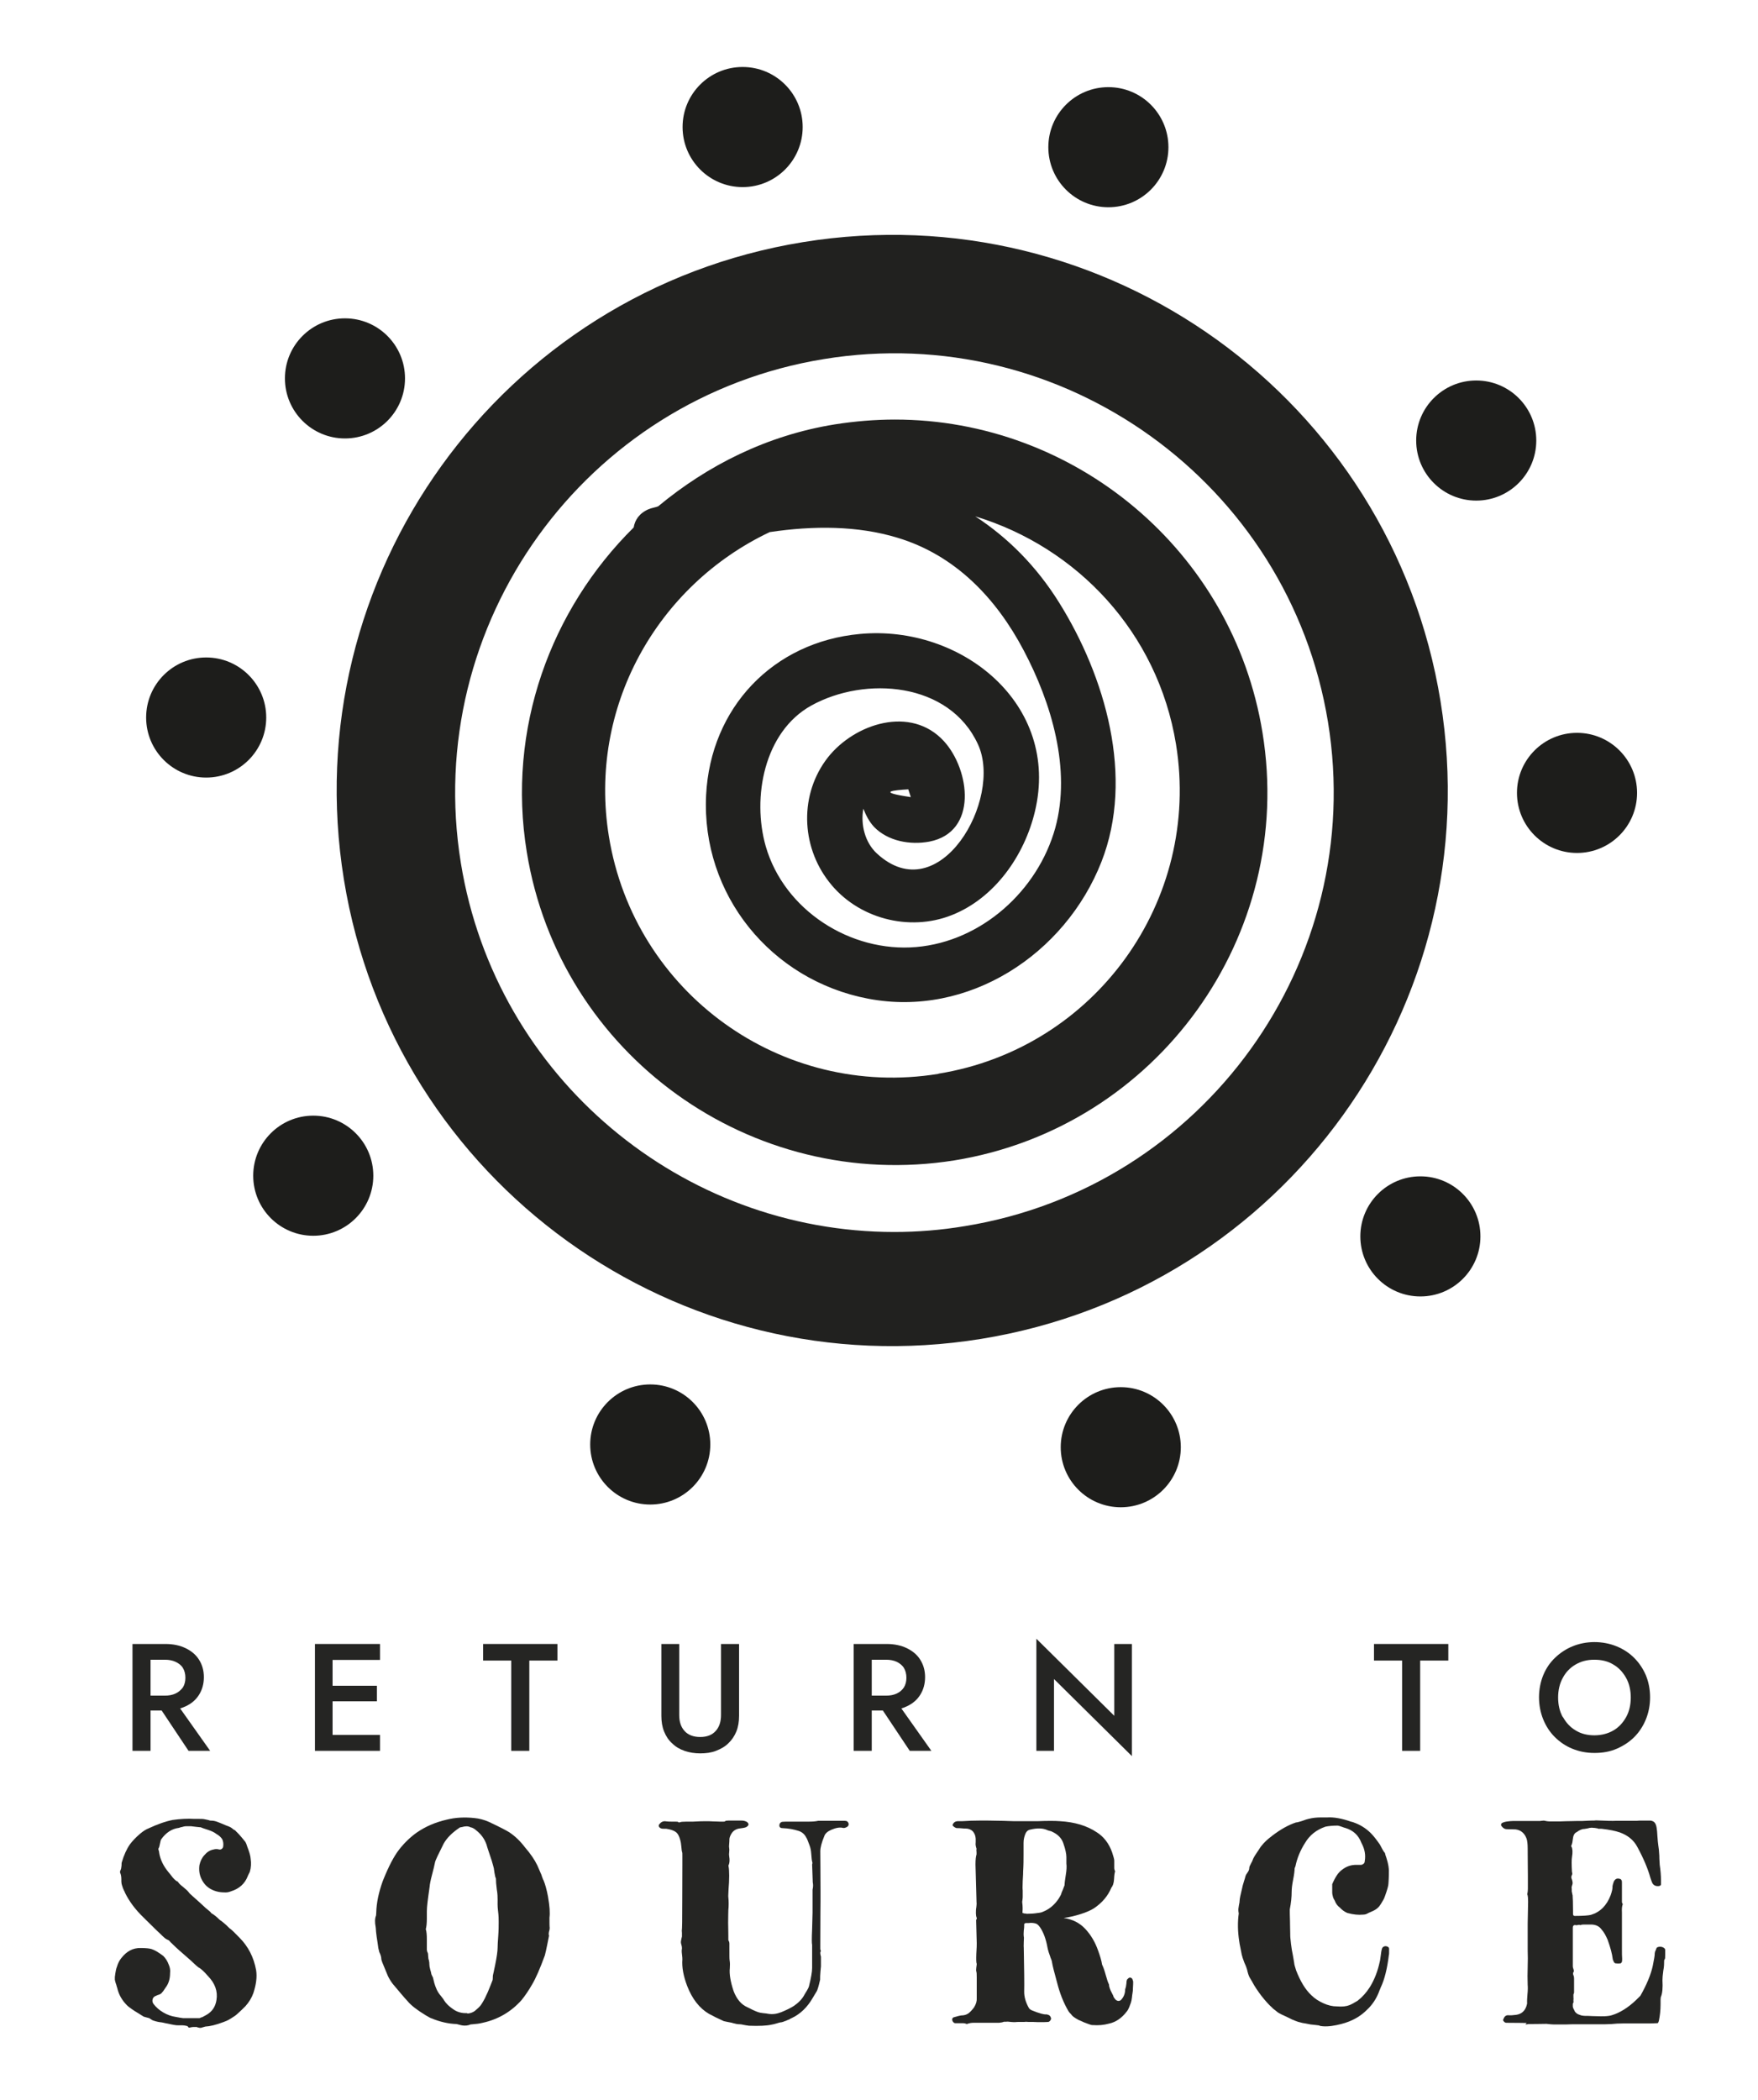 <?xml version="1.0" encoding="UTF-8"?>
<svg id="Layer_1" xmlns="http://www.w3.org/2000/svg" width="83.73" height="100" viewBox="0 0 83.73 100">
  <defs>
    <style>
      .cls-1 {
        fill: #1d1d1b;
      }

      .cls-2 {
        opacity: .98;
      }
    </style>
  </defs>
  <g class="cls-2">
    <g class="cls-2">
      <g>
        <path class="cls-1" d="M7.17,78.29v5.09h-.86v-5.09h.86ZM6.82,78.29h1.06c.37,0,.69.07.96.2s.49.31.64.55c.15.24.23.51.23.83s-.08.6-.23.84c-.15.24-.36.42-.64.55s-.59.2-.96.2h-1.06v-.71h1.03c.19,0,.36-.03.51-.1.15-.07.26-.17.35-.29.08-.13.12-.28.12-.46s-.04-.34-.12-.47c-.08-.13-.2-.22-.35-.29-.15-.07-.32-.1-.51-.1h-1.03v-.74ZM8.29,80.95l1.72,2.43h-1.03l-1.62-2.43h.93Z"/>
        <path class="cls-1" d="M15.84,78.29v5.09h-.84v-5.09h.84ZM15.53,78.29h2.57v.76h-2.57v-.76ZM15.53,80.28h2.42v.74h-2.42v-.74ZM15.53,82.62h2.57v.76h-2.57v-.76Z"/>
        <path class="cls-1" d="M23,78.29h3.55v.79h-1.34v4.3h-.86v-4.3h-1.34v-.79Z"/>
        <path class="cls-1" d="M32.35,78.29v3.38c0,.32.08.57.25.76.17.19.42.29.75.29s.57-.1.74-.29c.17-.19.25-.44.25-.76v-3.38h.86v3.42c0,.28-.04.53-.13.75-.09.22-.22.41-.38.56-.16.16-.36.27-.59.36s-.48.12-.75.12-.52-.04-.75-.12-.43-.2-.59-.36c-.17-.15-.29-.34-.38-.56-.09-.22-.13-.47-.13-.75v-3.42h.86Z"/>
        <path class="cls-1" d="M41.52,78.29v5.09h-.86v-5.09h.86ZM41.17,78.29h1.06c.37,0,.69.07.96.2.27.13.49.31.64.55.15.24.23.51.23.83s-.08.6-.23.84c-.15.24-.36.42-.64.55-.27.13-.6.2-.96.2h-1.06v-.71h1.03c.19,0,.36-.03.51-.1.15-.07.26-.17.34-.29.08-.13.12-.28.12-.46s-.04-.34-.12-.47-.2-.22-.34-.29c-.15-.07-.32-.1-.51-.1h-1.03v-.74ZM42.64,80.95l1.72,2.43h-1.03l-1.62-2.43h.93Z"/>
        <path class="cls-1" d="M53.91,78.29v5.34l-3.71-3.67v3.42h-.84v-5.34l3.71,3.67v-3.42h.84Z"/>
        <path class="cls-1" d="M65.43,78.29h3.55v.79h-1.34v4.3h-.86v-4.3h-1.34v-.79Z"/>
        <path class="cls-1" d="M73.5,79.78c.13-.32.32-.6.56-.83.24-.23.52-.42.84-.55.32-.13.67-.2,1.04-.2s.73.07,1.05.2c.32.13.6.31.84.55.24.24.42.51.56.83.13.32.2.67.2,1.05s-.07.73-.2,1.05c-.13.32-.32.61-.55.84-.24.24-.52.42-.84.56s-.67.2-1.06.2-.73-.07-1.05-.2c-.32-.13-.6-.32-.84-.56-.24-.24-.42-.52-.55-.84-.13-.32-.2-.68-.2-1.05s.07-.73.2-1.05ZM74.44,81.77c.15.27.35.49.61.64.26.16.56.23.89.23s.64-.08.9-.23c.26-.15.46-.37.61-.64.15-.27.22-.59.22-.93s-.07-.66-.22-.93c-.15-.27-.35-.49-.61-.64-.26-.16-.56-.23-.91-.23s-.63.08-.89.23c-.26.15-.47.37-.61.64-.15.27-.22.59-.22.93s.07.66.22.93Z"/>
      </g>
    </g>
    <g class="cls-2">
      <path class="cls-1" d="M8.93,96.49s-.13-.04-.25-.04c-.1,0-.17,0-.2,0-.04,0-.1,0-.2-.02-.1-.02-.17-.03-.2-.04s-.1-.02-.2-.04c-.1-.02-.16-.04-.19-.04-.12-.01-.25-.04-.37-.08-.04-.01-.08-.03-.12-.06s-.08-.05-.09-.06c-.03-.01-.08-.02-.15-.04s-.13-.03-.16-.06c-.06-.04-.14-.09-.24-.15-.1-.06-.2-.12-.28-.18s-.16-.11-.23-.18c-.24-.24-.39-.51-.46-.8,0,0-.01-.05-.04-.13,0-.03-.02-.07-.04-.13-.02-.06-.03-.12-.04-.16,0-.04,0-.09,0-.13.03-.24.06-.4.1-.49.05-.17.12-.3.2-.4.26-.34.57-.5.93-.49.25,0,.43.02.52.05.16.05.35.17.56.33.11.11.2.25.26.42.05.11.08.25.06.4,0,.27-.07.5-.21.68-.01.02-.03.04-.06.09-.03.04-.05.07-.06.09-.02.02-.04.04-.06.07s-.05.05-.09.07-.07.03-.11.04l-.09.04c-.08.03-.13.08-.15.16-.02.08-.01.15.04.22.12.16.28.3.47.41.19.11.38.18.59.21.15.03.27.05.36.06.04,0,.1,0,.17,0,.08,0,.13,0,.17,0h.25s.04,0,.08,0c.04,0,.07,0,.08,0,.01,0,.04,0,.07-.02s.06-.02.09-.03c.02-.01.05-.03.09-.05.03-.02.07-.04.11-.06.26-.15.42-.38.47-.7.07-.42-.07-.8-.4-1.14-.18-.21-.34-.36-.46-.42-.02-.02-.06-.05-.11-.09-.12-.12-.32-.3-.61-.55-.28-.24-.49-.44-.63-.58-.02-.04-.06-.07-.11-.09-.07-.03-.13-.07-.18-.12-.06-.05-.12-.11-.19-.18s-.13-.12-.16-.15l-.64-.63c-.37-.36-.66-.74-.87-1.17,0-.02-.02-.05-.04-.09-.02-.04-.03-.07-.04-.09s-.02-.04-.03-.08c-.01-.04-.02-.06-.03-.09s-.01-.05-.02-.08c0-.03-.01-.06-.01-.1,0-.03,0-.07,0-.1,0-.13-.02-.24-.06-.32v-.07s.04-.08.05-.13c0-.05.02-.1.02-.16s0-.1.01-.13c.1-.34.23-.63.39-.86.12-.16.28-.33.48-.5.14-.12.28-.21.41-.26.41-.19.79-.33,1.15-.4.36-.05.7-.07,1.03-.05.05,0,.12,0,.22,0,.1,0,.2,0,.28.02s.17.03.24.06c.1,0,.2.01.29.04.09.03.19.07.31.12s.2.09.27.11c.04.02.08.03.11.05.03.02.07.04.1.07s.06.05.09.06.05.04.09.08.06.06.08.08c.02.02.05.05.09.1.04.05.07.08.08.09s.04.05.09.11c.04.06.08.09.09.11.03.05.06.13.09.23.09.23.15.42.16.58.03.2.02.41-.04.61-.06.13-.1.19-.1.21-.14.36-.41.6-.8.72-.12.05-.23.06-.33.05-.24,0-.47-.06-.67-.18-.18-.11-.31-.26-.41-.47-.1-.21-.12-.43-.09-.65.04-.18.11-.34.24-.48.12-.14.26-.23.42-.26.1-.03.2-.03.29,0,.04,0,.07,0,.11-.03.04-.03.06-.06.07-.11.02-.14,0-.25-.04-.34-.05-.09-.14-.18-.28-.26-.09-.07-.22-.14-.41-.2s-.3-.1-.34-.12c-.04,0-.1-.01-.21-.02s-.19-.02-.25-.03c-.06,0-.14,0-.22,0-.09,0-.16.02-.22.04-.02,0-.04,0-.08.02-.04.01-.06.02-.07.02-.32.04-.6.22-.83.54-.02.03-.04.1-.06.21s-.04.18-.06.21c-.02.02-.02.06,0,.11.02.06.02.09.02.1.05.33.2.64.44.93.03.04.07.09.13.16.05.07.1.13.15.18.05.05.1.09.17.12.04.07.12.15.25.25.12.1.2.17.25.23.04.06.09.11.15.16.06.05.12.11.2.18.07.06.13.12.18.16.22.21.39.36.52.46l.03.04s.03.04.05.04c.07.04.15.1.24.18.09.09.16.15.2.17.07.05.15.12.25.21.1.1.16.16.2.18.04.03.18.16.41.4.43.43.69.95.8,1.56.05.32,0,.68-.13,1.08-.08.23-.21.44-.38.63-.11.11-.24.24-.4.38-.06.06-.16.12-.3.21s-.25.13-.33.16c-.37.14-.66.21-.88.22l-.14.04c-.06.03-.13.03-.22,0-.02,0-.03-.01-.05-.02-.02,0-.03,0-.05,0-.02,0-.04,0-.05,0-.04,0-.09,0-.15.01-.06.02-.11.02-.13.02Z"/>
      <path class="cls-1" d="M22.33,96.44c-.15.04-.29.03-.43-.01l-.15-.04c-.38-.01-.79-.1-1.22-.28-.04-.01-.12-.06-.26-.14-.41-.25-.69-.47-.84-.65-.17-.18-.41-.47-.73-.85-.09-.12-.17-.25-.23-.38-.05-.12-.14-.34-.26-.63-.03-.08-.05-.14-.05-.18,0-.07-.03-.19-.1-.33,0-.02-.01-.05-.02-.09-.01-.04-.02-.07-.02-.08-.03-.23-.06-.41-.08-.54-.01-.06-.02-.14-.03-.25s-.01-.19-.02-.23c-.04-.21-.04-.39.02-.54,0-.03.01-.08.01-.13.01-.48.12-.98.31-1.51.27-.68.53-1.18.78-1.5.25-.32.53-.59.84-.81.42-.29.89-.49,1.41-.61.43-.11.87-.13,1.34-.08.22.02.45.08.68.18.49.23.82.4.98.5.27.18.52.42.74.71.26.3.46.59.59.86.02.05.06.13.1.23s.08.18.1.23c0,.02.02.06.04.12.02.06.04.11.06.14.08.19.15.45.21.77.08.45.1.78.07,1,0,.27,0,.43.01.48,0,.03,0,.09-.03.18-.02.09-.02.16,0,.2-.02.09-.05.24-.09.45-.04.21-.08.37-.11.49-.23.63-.43,1.09-.61,1.39-.16.28-.33.53-.5.74-.5.56-1.12.92-1.85,1.08-.16.04-.32.06-.48.07-.06,0-.12.01-.18.04ZM22.26,95.89c.14-.01.25-.05.35-.12.12-.1.22-.19.29-.28.05-.07.09-.14.13-.21.04-.07.09-.16.13-.26.05-.1.08-.17.1-.22.02-.05.06-.14.11-.27.05-.13.08-.21.09-.23,0-.01.01-.04.01-.09,0-.06,0-.13.02-.2s.03-.14.05-.23c.02-.08.03-.15.04-.19.08-.39.12-.67.12-.84,0-.1.01-.28.03-.55s.02-.48.02-.63v-.07c0-.11,0-.27-.03-.5s-.02-.4-.02-.53c0-.11,0-.28-.04-.5-.03-.22-.04-.39-.04-.51-.03-.06-.05-.16-.07-.28-.02-.13-.03-.2-.03-.21-.03-.11-.06-.23-.1-.36-.04-.13-.09-.27-.14-.42s-.09-.27-.11-.35c-.09-.26-.25-.48-.46-.65-.12-.11-.22-.16-.3-.17-.11-.06-.25-.06-.41-.01-.01,0-.03,0-.05.01-.02,0-.04,0-.05.01-.36.24-.62.5-.77.77l-.29.59c-.07.15-.12.26-.13.34-.02.1-.06.28-.13.54-.07.26-.11.46-.12.6-.08.55-.13.94-.13,1.15,0,.02,0,.14,0,.36s-.02.38-.05.49c.04.13.05.29.05.49,0,.2,0,.37,0,.49,0,0,0,.02.01.05,0,.03.01.04.01.05.02.03.04.08.04.15,0,.07.01.11.01.12,0,.02,0,.06.03.14.02.08.02.14.02.18,0,.06.01.14.04.25.03.1.05.17.05.2,0,.02.02.06.04.1.02.04.03.07.04.08.04.15.06.27.09.34.02.08.06.16.1.26.05.1.11.19.18.27.07.09.13.16.16.22.1.16.25.3.43.42.19.14.41.2.67.19Z"/>
      <path class="cls-1" d="M35.61,96.46s-.11-.01-.19-.03c-.08-.02-.15-.03-.2-.03-.04,0-.07,0-.11-.01-.04,0-.09-.02-.14-.03-.05-.01-.09-.02-.11-.03-.22-.04-.35-.07-.39-.08-.29-.13-.53-.25-.71-.35-.44-.26-.79-.7-1.03-1.32-.18-.47-.26-.9-.23-1.27,0-.02,0-.11-.02-.25s-.01-.23,0-.25c0-.04,0-.1-.02-.17-.02-.07-.03-.11-.03-.13,0-.04,0-.09.02-.16s.02-.11.03-.13c0-.04,0-.09,0-.17-.01-.08-.01-.14,0-.19,0-.04.01-.15.01-.33,0-.65.01-1.56.01-2.72v-.42c0-.1,0-.16-.01-.18-.02-.06-.03-.15-.04-.28-.01-.13-.03-.23-.05-.3-.05-.19-.12-.32-.22-.39s-.24-.12-.45-.15c-.12,0-.2,0-.22-.01-.05-.01-.09-.04-.12-.08-.02-.05-.02-.09,0-.11.08-.11.17-.16.28-.16.14.02.25.02.32.02.01,0,.07,0,.16,0,.1,0,.15,0,.16.03.02.01.05.01.08,0,.03-.02.13-.03.31-.03.18,0,.28,0,.31,0,.29-.02.5-.02.64-.02.07,0,.18,0,.32.01.14,0,.25.01.32.01.02,0,.05,0,.08,0,.03,0,.06,0,.09,0s.06,0,.08-.02c.01-.02.06-.03.15-.03.09,0,.14,0,.15,0h.48c.07,0,.15.01.25.06.05.04.08.08.08.12s-.03.08-.09.12c-.04.03-.13.05-.29.07-.23.02-.38.13-.47.32-.04.08-.06.15-.06.22,0,.04,0,.1-.01.2-.01.1-.01.16,0,.2.01.04.01.11,0,.19-.01.08-.01.15,0,.2.03.17.02.3-.02.41-.02.02-.02.04-.01.07.02.1.03.25.03.44,0,.2-.01.42-.03.65-.01.24-.02.36-.01.38.02.2.02.41,0,.62,0,.06-.01.26-.01.6,0,.14.01.35.01.64,0,.01,0,.03,0,.07,0,.03,0,.06,0,.09,0,.02,0,.04.02.06.02.04.03.08.03.12,0,.04,0,.09,0,.15s0,.1,0,.12c0,.3,0,.47.01.53.02.12.02.25.01.38-.03.27.03.64.18,1.09.15.39.37.65.68.78.04.02.11.05.22.11.11.05.2.09.26.11.06.02.14.04.25.05.11.01.19.02.23.03.23.04.44,0,.64-.08.27-.11.46-.21.6-.3.23-.16.4-.34.5-.54.02-.03.05-.09.11-.18.05-.09.09-.16.1-.21.1-.4.15-.69.15-.87v-1.1c-.02-.07-.02-.32,0-.76.01-.44.02-.7.02-.77,0,0,0-.02,0-.08,0-.06,0-.13,0-.22,0-.08,0-.17,0-.25,0-.08,0-.16,0-.22s0-.09,0-.09c0-.02,0-.05,0-.09,0-.04,0-.08,0-.11s0-.06.01-.09c.02-.1.02-.2,0-.3l-.03-.84s0-.02.01-.05,0-.04,0-.06c-.02-.07-.04-.2-.05-.38-.01-.18-.04-.32-.08-.42-.07-.19-.12-.33-.17-.4-.08-.15-.2-.25-.36-.3-.22-.07-.47-.12-.76-.13-.09,0-.13-.03-.15-.1,0-.05,0-.09.03-.13.03-.04.06-.06.1-.07.04,0,.1-.01.18-.01h1.09c.18,0,.32-.01.45-.04.05,0,.13,0,.24,0,.11,0,.19,0,.24,0h.7c.07,0,.13,0,.16.01.06.02.1.07.11.14,0,.06-.02.1-.06.13-.09.06-.16.07-.21.06-.14-.04-.33-.01-.56.09-.18.08-.29.18-.33.3-.13.31-.19.55-.19.72,0,.43.01,1.03.01,1.83v.37s0,.05,0,.1c0,.05,0,.08,0,.1,0,.11-.01.78-.01,2.02,0,.01,0,.04,0,.1,0,.06,0,.1,0,.13s.01.07.03.1c-.02.03-.03.05-.03.08,0,.03,0,.06.01.11.01.05.02.07.02.09,0,.04,0,.09,0,.17,0,.08,0,.13,0,.17,0,.05,0,.09,0,.1s0,.05-.01.11c0,.06-.01.09-.01.11-.02.2-.02.34-.02.43-.01.05-.03.12-.05.21-.02.1-.05.17-.07.24s-.05.12-.09.18l-.15.25c-.25.43-.58.75-.98.94-.05.02-.09.04-.11.06-.03.01-.06.03-.1.04-.04.02-.07.03-.09.04-.02,0-.05.02-.11.04s-.1.03-.13.03c-.03,0-.09.02-.19.05-.1.03-.18.05-.25.06-.22.05-.58.07-1.08.05Z"/>
      <path class="cls-1" d="M52.02,96.44c-.05,0-.18-.05-.39-.13-.02-.01-.07-.03-.13-.06-.07-.03-.11-.05-.14-.06-.03-.02-.07-.04-.12-.07-.05-.03-.09-.06-.13-.09-.04-.03-.07-.07-.1-.11-.05-.05-.09-.09-.12-.14-.23-.39-.41-.84-.54-1.35-.13-.48-.22-.81-.25-1.01,0-.03-.02-.07-.04-.13-.02-.05-.04-.09-.04-.11-.05-.13-.1-.28-.13-.43-.07-.4-.19-.72-.35-.96-.07-.1-.14-.17-.22-.19s-.19-.04-.32-.02h-.14c-.07.01-.09.05-.08.11,0,.05,0,.13-.02.26-.01.12-.01.22,0,.28.01,0,.01.09,0,.26s0,.26,0,.26c.02,1.05.03,1.75.02,2.1,0,.25.07.5.22.77.03.05.08.09.15.12.32.13.55.2.68.19.01,0,.05,0,.11.03.03,0,.05.03.08.06.02.04.04.08.04.11,0,.04-.03.08-.05.11-.03.03-.06.05-.09.05-.05,0-.12.01-.22.01-.22,0-.39,0-.49-.01-.05,0-.12,0-.22,0-.1-.01-.17-.01-.21,0-.03,0-.1,0-.2,0-.1,0-.18,0-.24.01-.04,0-.11,0-.2-.01-.09-.01-.16-.02-.21-.01h-.11c-.07.03-.15.04-.23.05-.08,0-.17,0-.28,0-.11,0-.19,0-.23,0-.07,0-.18,0-.32,0s-.27,0-.39,0c-.11,0-.22.02-.32.06-.06-.02-.11-.04-.18-.04s-.13,0-.21,0c-.08,0-.13,0-.17,0,0,0-.02-.01-.04-.01-.02-.01-.05-.04-.07-.07-.02-.04-.03-.06-.03-.09,0-.05.02-.09.07-.11.21-.06.33-.09.36-.09.13,0,.24-.03.33-.09.09-.06.18-.16.28-.29.1-.16.14-.31.13-.45v-.97c0-.14,0-.25-.03-.33,0-.03,0-.08.01-.16s.02-.13.02-.16c-.03-.07-.03-.24-.02-.5.02-.26.02-.42.02-.49l-.03-1.09s0-.03.02-.05c.01-.03.02-.05.01-.06-.03-.07-.04-.15-.04-.23,0-.08,0-.18.02-.28.01-.1.02-.18.01-.24l-.05-1.8c0-.23.02-.39.05-.48,0-.01,0-.05,0-.11-.01-.06-.01-.11,0-.16-.02-.05-.03-.1-.04-.16s0-.11,0-.16c0-.05,0-.1,0-.16-.01-.15-.06-.26-.14-.35-.08-.08-.2-.13-.34-.13-.04,0-.11,0-.19-.01s-.15-.01-.2-.01h-.04s-.07-.02-.12-.06c-.05-.04-.08-.07-.07-.09.02-.07.07-.13.14-.16.05-.02.08-.02.11-.02h.19c.3-.02.59-.03.87-.03s.57,0,.89.01c.31,0,.56.02.75.02h1.08c.48-.02.85-.02,1.09,0,.69.04,1.27.21,1.75.53.33.21.58.53.73.96.06.19.1.32.1.39,0,.04,0,.09,0,.16,0,.07,0,.14,0,.19,0,.06.02.11.04.16-.02.05-.04.18-.05.37-.01.19-.06.33-.13.41-.16.39-.44.72-.83.98-.14.09-.36.19-.65.28-.29.09-.56.15-.79.18.42.06.76.23,1.03.52s.47.63.61,1.03c.09.25.16.47.19.67.05.1.11.26.17.48.06.22.11.37.16.47,0,.07.02.13.04.19.02.06.05.13.1.22s.07.14.08.18c0,0,.02.04.06.09.04.06.1.09.16.1.06,0,.12-.02.16-.08.11-.13.17-.29.17-.48.02-.05.03-.09.04-.14,0-.05.02-.1.02-.16,0-.06.01-.1.02-.13,0-.02.01-.03.02-.04.01-.01.03-.02.04-.04.02-.01.03-.02.04-.03s.03-.01.08-.01c.04.02.07.04.08.06.01.02.02.06.04.12v.07s0,.12-.01.23c0,.12-.01.2-.02.25s-.02.13-.03.23c-.01.1-.03.18-.05.24-.02.06-.05.13-.08.21-.03.08-.07.15-.12.21-.23.3-.51.5-.84.57-.25.07-.51.09-.77.07ZM48.88,91.14c.18,0,.37-.01.55-.04.11-.01.19-.03.25-.06.25-.1.48-.27.67-.52.04-.05.08-.11.12-.18.04-.07.07-.12.08-.17s.05-.11.08-.2.06-.15.07-.18c0-.08.02-.24.06-.49.04-.24.05-.42.03-.55v-.31c0-.16-.05-.39-.15-.67-.08-.23-.25-.41-.53-.54-.02-.01-.06-.03-.12-.04s-.1-.03-.12-.04c-.2-.09-.47-.1-.8-.02-.11.02-.19.09-.24.22-.05.13-.08.26-.08.41,0,.02,0,.11,0,.26,0,.15,0,.24,0,.25,0,.27,0,.55-.02.85,0,.04,0,.19-.02.45-.01.26-.01.41,0,.45,0,.03,0,.08,0,.14s0,.11,0,.14c0,.04,0,.09-.01.16-.01.07-.02.12-.01.16.02.18.02.31.01.41,0,0,0,.02,0,.04,0,.02,0,.03,0,.03,0,0,.02.01.04.01.05.02.09.03.12.01Z"/>
      <path class="cls-1" d="M62.86,96.46c-.17-.02-.32-.04-.44-.05-.19-.04-.31-.06-.38-.07-.06-.01-.14-.04-.23-.06-.09-.03-.18-.07-.28-.11-.06-.03-.17-.09-.35-.17-.18-.08-.32-.15-.4-.23-.12-.09-.18-.14-.18-.15-.16-.14-.33-.33-.52-.57-.18-.24-.33-.46-.44-.67,0-.01-.03-.05-.07-.12-.04-.06-.07-.12-.09-.17s-.04-.11-.06-.19-.03-.14-.05-.18c0-.02-.04-.11-.11-.27-.06-.16-.1-.28-.12-.37-.01-.06-.03-.17-.06-.31-.03-.14-.05-.25-.06-.33-.07-.46-.08-.9-.02-1.32-.02-.09-.02-.16-.02-.2,0-.04.02-.11.03-.2.02-.09.03-.15.03-.2,0-.08.04-.28.12-.6.01-.07.04-.17.08-.3.04-.13.07-.22.08-.27.01-.04.04-.1.1-.18s.08-.15.08-.21c0-.05.03-.12.08-.21.05-.09.08-.15.09-.19.02-.06.08-.17.19-.33,0,0,.04-.06.1-.15.06-.1.11-.17.15-.21.09-.11.19-.21.31-.31.4-.33.8-.58,1.19-.73.07-.02.11-.04.11-.04.08,0,.18-.04.32-.08.13-.05.23-.08.28-.09.19-.05.39-.07.59-.07h.3c.32-.02.71.05,1.16.21.02,0,.03,0,.04.01.01,0,.02,0,.04.01.32.11.6.28.84.52.13.13.27.31.43.54,0,.01.04.06.08.15.05.09.09.17.13.22.02.01.04.04.04.07.01.04.03.11.06.19s.04.16.06.21c.01.05.03.12.04.19.01.08.02.15.02.21,0,.13,0,.34-.02.61,0,.11-.06.31-.16.59-.02.04-.03.09-.05.13s-.05.1-.09.16c-.04.06-.06.11-.08.13-.08.13-.18.21-.29.27-.04.02-.09.05-.17.08s-.13.06-.17.08c-.05.03-.12.05-.22.05-.19.02-.44,0-.73-.08-.14-.06-.26-.15-.36-.26-.11-.08-.19-.19-.24-.33-.04-.06-.07-.12-.09-.2s-.03-.13-.03-.18c0-.04,0-.12,0-.21,0-.1,0-.16,0-.19.14-.33.29-.56.46-.68.21-.17.45-.25.72-.24h.18c.05,0,.09-.02.13-.05.04-.03.06-.08.06-.13.05-.29,0-.58-.16-.87-.14-.37-.4-.6-.77-.71-.02,0-.07-.02-.15-.05-.08-.03-.15-.05-.2-.06-.25,0-.44.02-.59.05-.43.15-.75.4-.97.77-.23.36-.38.73-.46,1.11,0,0,0,.02-.02.05-.01.03-.02.05-.02.06,0,.1-.02.28-.07.53-.05.25-.07.44-.07.56,0,.27-.03.56-.09.86h0c0,.12,0,.3.01.55,0,.25.01.43.01.53,0,.12,0,.25.02.39.01.14.03.25.04.33.01.08.03.21.07.4.03.19.05.3.06.35,0,.05.03.17.09.35.2.52.44.92.73,1.19.16.16.35.28.57.38.22.1.43.15.65.15.25.02.44,0,.59-.06.1-.04.23-.11.39-.21.22-.17.42-.39.59-.66.22-.36.37-.76.46-1.18.02-.06.03-.16.05-.3s.03-.24.05-.3c.01-.07.05-.12.1-.14.06-.03.11-.02.17,0,.06.03.08.06.08.11,0,.02,0,.05,0,.09,0,.04,0,.08,0,.11s0,.06-.01.09c-.08.66-.21,1.17-.38,1.53,0,.01-.02.03-.03.07-.01.03-.02.06-.03.07-.11.32-.28.61-.52.86-.23.24-.48.43-.76.56-.22.11-.48.19-.77.25-.33.07-.61.08-.83.03Z"/>
      <path class="cls-1" d="M72.71,96.34c-.11,0-.43-.01-.97-.01-.04,0-.08-.02-.12-.07-.03-.03-.04-.06-.02-.1.05-.13.12-.19.22-.19.12.01.25,0,.4-.02.26-.04.43-.2.5-.48,0-.01,0-.03.01-.05s.01-.04,0-.05c0-.07,0-.2.02-.4.02-.19.02-.34.01-.45-.01-.28-.01-.55,0-.83.01-.29.01-.57,0-.85,0-.29,0-.7,0-1.22.01-.53.02-.87.02-1.04,0-.19-.01-.31-.04-.37.02-.09.03-.17.03-.26,0-.09,0-.21,0-.35,0-.14,0-.23,0-.26,0-.3-.01-.74-.01-1.32,0-.21-.02-.38-.06-.48-.1-.25-.27-.39-.52-.42-.1,0-.24-.01-.42-.01-.09,0-.17-.05-.24-.14-.04-.05-.04-.1.01-.15.07-.04.17-.07.28-.08.08-.01.16-.02.24-.02.08,0,.17,0,.28,0,.11,0,.19,0,.23,0,.1,0,.23,0,.4,0,.16,0,.28,0,.35,0,.02,0,.06,0,.11-.01.05,0,.08-.01.11-.01.09.02.18.04.3.04.11,0,.21,0,.31,0s.24,0,.44-.01c.2,0,.36-.01.5-.01.21,0,.38,0,.48-.01.05,0,.13-.01.23-.01.11,0,.18,0,.23-.01.47.02.78.03.94.02h.97s.08,0,.16-.01c.08,0,.13,0,.17,0,.04,0,.09,0,.15,0s.11,0,.16,0c.04,0,.08,0,.12.02.11.03.18.13.21.31.02.1.03.24.04.42.01.19.03.33.04.42.02.12.04.28.05.5,0,.21.02.36.02.44.04.27.06.51.06.73,0,.02,0,.04,0,.06s0,.05,0,.08c0,.03,0,.05,0,.06,0,.04-.04.07-.11.08-.15.01-.25-.04-.31-.16-.03-.07-.06-.16-.09-.25-.11-.4-.31-.89-.62-1.46-.17-.32-.45-.55-.84-.69-.21-.07-.5-.13-.86-.17-.01,0-.03,0-.06,0-.03,0-.05,0-.07,0-.02,0-.04,0-.06-.02-.03,0-.07-.01-.13-.02-.06,0-.11-.01-.13-.01s-.07,0-.13.01c-.05.02-.13.03-.25.05-.04,0-.07,0-.11.02-.04.01-.07.02-.1.04-.03.01-.06.03-.1.06s-.07.04-.1.06c-.05.04-.09.11-.11.19,0,.03-.02.09-.03.19s-.03.16-.05.21c-.02.03-.02.05,0,.08.05.09.06.26.02.5-.02.11-.02.34,0,.69.02.07.02.11,0,.15-.04.07-.04.14,0,.22.03.1.04.17.02.23-.01.03-.02.06-.03.1s-.01.07,0,.11c0,.04,0,.07,0,.09,0,.02,0,.06.02.11,0,.05.01.08.02.1.01.13.02.38.02.76v.13c0,.07.03.1.08.1.4,0,.65-.02.77-.05.44-.13.75-.44.94-.93.07-.2.1-.34.09-.43,0-.03.02-.1.06-.22.06-.13.16-.18.3-.13.02,0,.05.02.07.06.02.03.02.08.02.15v.56s0,.06,0,.11c0,.05,0,.08,0,.11,0,.03,0,.06,0,.1,0,.04.02.08.04.11-.04.09-.05.23-.04.41,0,.05,0,.13,0,.23,0,.1,0,.18,0,.23,0,.04,0,.11,0,.2,0,.09,0,.16,0,.21,0,.05,0,.12,0,.22,0,.1,0,.18,0,.22v.42c0,.2,0,.35.01.45,0,.07,0,.12-.01.15-.02.05-.05.08-.07.08-.07.01-.15.01-.22,0-.04,0-.06-.02-.09-.06-.04-.08-.06-.13-.06-.16-.03-.24-.11-.54-.24-.9-.09-.21-.18-.37-.28-.48-.11-.16-.27-.24-.48-.25-.03,0-.09,0-.18,0-.09,0-.16,0-.21,0-.06,0-.11.01-.16.03-.02-.02-.05-.02-.1-.01-.05.01-.08.02-.1.01-.1-.02-.15.02-.15.13,0,.14,0,.36,0,.65,0,.29,0,.5,0,.64v.53s0,.06.02.11c.02.05.02.08.03.11,0,.03-.01.06-.04.11,0,.03,0,.07.03.13.02.06.02.11.02.15,0,.04,0,.09,0,.17s0,.13,0,.17c0,.02,0,.05,0,.1,0,.05,0,.08,0,.11s0,.06,0,.09c0,.04-.02.07-.03.1,0,.02,0,.06,0,.12s.01.1,0,.13c0,0,0,.03,0,.06s.01.06,0,.07c-.01.02-.02.04-.03.06,0,.02,0,.04,0,.06,0,.02,0,.04,0,.06s0,.03.01.06c0,.03.02.04.02.05,0,0,.01.03.03.06.02.03.02.05.02.05.02.04.05.08.09.11.04.03.07.05.1.06.03.01.08.03.14.05.06.01.12.02.18.02.09,0,.2,0,.34.01.14,0,.27.01.4.01s.25,0,.38-.02c.09-.01.18-.04.29-.08.39-.15.77-.42,1.14-.8.05-.05.08-.08.08-.08.3-.53.5-1.01.59-1.43.06-.3.09-.48.09-.54,0-.03,0-.06.01-.09,0-.03.02-.07.04-.11.02-.04.02-.07.03-.08.01-.04.05-.07.13-.08s.14,0,.21.04c.05.03.08.06.08.11,0,.02,0,.1,0,.23s0,.2-.03.22c-.02.03-.02.05-.02.07,0,.11,0,.27-.04.47-.03.21-.04.36-.04.45.02.36,0,.63-.08.81,0,.03-.01.07-.01.1s0,.08,0,.13c0,.05,0,.08,0,.11,0,.28-.03.54-.08.78-.01.05-.03.08-.04.1s-.05.02-.1.02c-.07,0-.17.01-.3.01-.12,0-.31,0-.57,0-.26,0-.49,0-.69,0-.2,0-.39.01-.57.03-.1,0-.2.01-.3.01s-.21,0-.33,0c-.12,0-.21,0-.28,0h-.74c-.18,0-.35,0-.52.01-.17,0-.34,0-.51,0-.17,0-.31-.02-.4-.03-.18,0-.46.01-.83.01-.02,0-.05,0-.09.01-.04,0-.07.01-.09.01Z"/>
    </g>
  </g>
  <g>
    <g>
      <g id="_x3C_Radial_Repeat_x3E_">
        <circle class="cls-1" cx="9.82" cy="34.17" r="2.86"/>
      </g>
      <g id="_x3C_Radial_Repeat_x3E_-2" data-name="_x3C_Radial_Repeat_x3E_">
        <circle class="cls-1" cx="35.37" cy="6.05" r="2.86"/>
      </g>
      <g id="_x3C_Radial_Repeat_x3E_-3" data-name="_x3C_Radial_Repeat_x3E_">
        <circle class="cls-1" cx="70.31" cy="20.98" r="2.86"/>
      </g>
      <g id="_x3C_Radial_Repeat_x3E_-4" data-name="_x3C_Radial_Repeat_x3E_">
        <circle class="cls-1" cx="67.65" cy="58.88" r="2.86"/>
      </g>
      <g id="_x3C_Radial_Repeat_x3E_-5" data-name="_x3C_Radial_Repeat_x3E_">
        <circle class="cls-1" cx="30.97" cy="68.79" r="2.86"/>
      </g>
    </g>
    <g>
      <g id="_x3C_Radial_Repeat_x3E_-6" data-name="_x3C_Radial_Repeat_x3E_">
        <circle class="cls-1" cx="14.92" cy="55.99" r="2.86"/>
      </g>
      <g id="_x3C_Radial_Repeat_x3E_-7" data-name="_x3C_Radial_Repeat_x3E_">
        <circle class="cls-1" cx="16.43" cy="18.02" r="2.86"/>
      </g>
      <g id="_x3C_Radial_Repeat_x3E_-8" data-name="_x3C_Radial_Repeat_x3E_">
        <circle class="cls-1" cx="52.79" cy="7.01" r="2.86"/>
      </g>
      <g id="_x3C_Radial_Repeat_x3E_-9" data-name="_x3C_Radial_Repeat_x3E_">
        <circle class="cls-1" cx="75.11" cy="37.76" r="2.86"/>
      </g>
      <g id="_x3C_Radial_Repeat_x3E_-10" data-name="_x3C_Radial_Repeat_x3E_">
        <circle class="cls-1" cx="53.38" cy="68.92" r="2.86"/>
      </g>
    </g>
    <g class="cls-2">
      <path class="cls-1" d="M68.61,33.4c-2.34-14.42-15.94-24.21-30.36-21.87-14.42,2.34-24.21,15.94-21.87,30.36,2.34,14.42,15.93,24.21,30.36,21.87,14.42-2.34,24.21-15.93,21.87-30.36ZM45.96,58.39c-1.13.19-2.26.28-3.37.28-10.07,0-18.97-7.31-20.64-17.57-1.85-11.38,5.91-22.15,17.29-24,11.37-1.86,22.15,5.9,24.01,17.29,1.85,11.38-5.91,22.15-17.29,24Z"/>
      <path class="cls-1" d="M60.13,34.89c-1.41-8.7-8.97-14.91-17.51-14.91-.94,0-1.9.08-2.86.23-3.23.52-6.06,1.95-8.41,3.9-.15.06-.32.08-.46.14-.44.19-.65.51-.71.87-3.95,3.91-6.05,9.58-5.09,15.46,1.57,9.66,10.7,16.22,20.37,14.68,9.66-1.57,16.25-10.71,14.67-20.37ZM44.69,51.14c-7.46,1.21-14.48-3.85-15.69-11.31-1-6.15,2.3-11.95,7.66-14.49,2.07-.31,4.19-.31,6.09.27,2.75.83,4.7,2.88,6.01,5.37,1.31,2.48,2.27,5.65,1.5,8.45-.83,2.98-3.5,5.4-6.62,5.67-3.13.27-6.29-1.75-7.17-4.8-.66-2.32-.08-5.45,2.17-6.7,2.57-1.42,6.58-1.12,7.94,1.85,1.2,2.61-1.84,7.93-4.81,5.2-.57-.52-.79-1.38-.65-2.14.12.31.27.61.51.87.66.68,1.72.87,2.63.7,2.33-.45,1.94-3.42.7-4.78-1.57-1.72-4.25-.85-5.53.77-1.36,1.74-1.29,4.2.05,5.92,1.35,1.75,3.81,2.4,5.85,1.59,2.05-.81,3.46-2.84,3.96-4.93,1.23-5.12-3.51-8.91-8.33-8.46-4.14.38-7.12,3.51-7.33,7.68-.23,4.73,3.09,8.81,7.72,9.69,4.77.91,9.38-2.11,11.11-6.52,1.58-4.03.18-8.83-2.02-12.35-1.08-1.73-2.44-3.09-3.99-4.1,4.84,1.47,8.69,5.52,9.56,10.85,1.21,7.46-3.85,14.48-11.31,15.69ZM43.38,37.96c-1.71-.25-.78-.33-.12-.37.06.19.12.37.12.37Z"/>
    </g>
  </g>
</svg>
